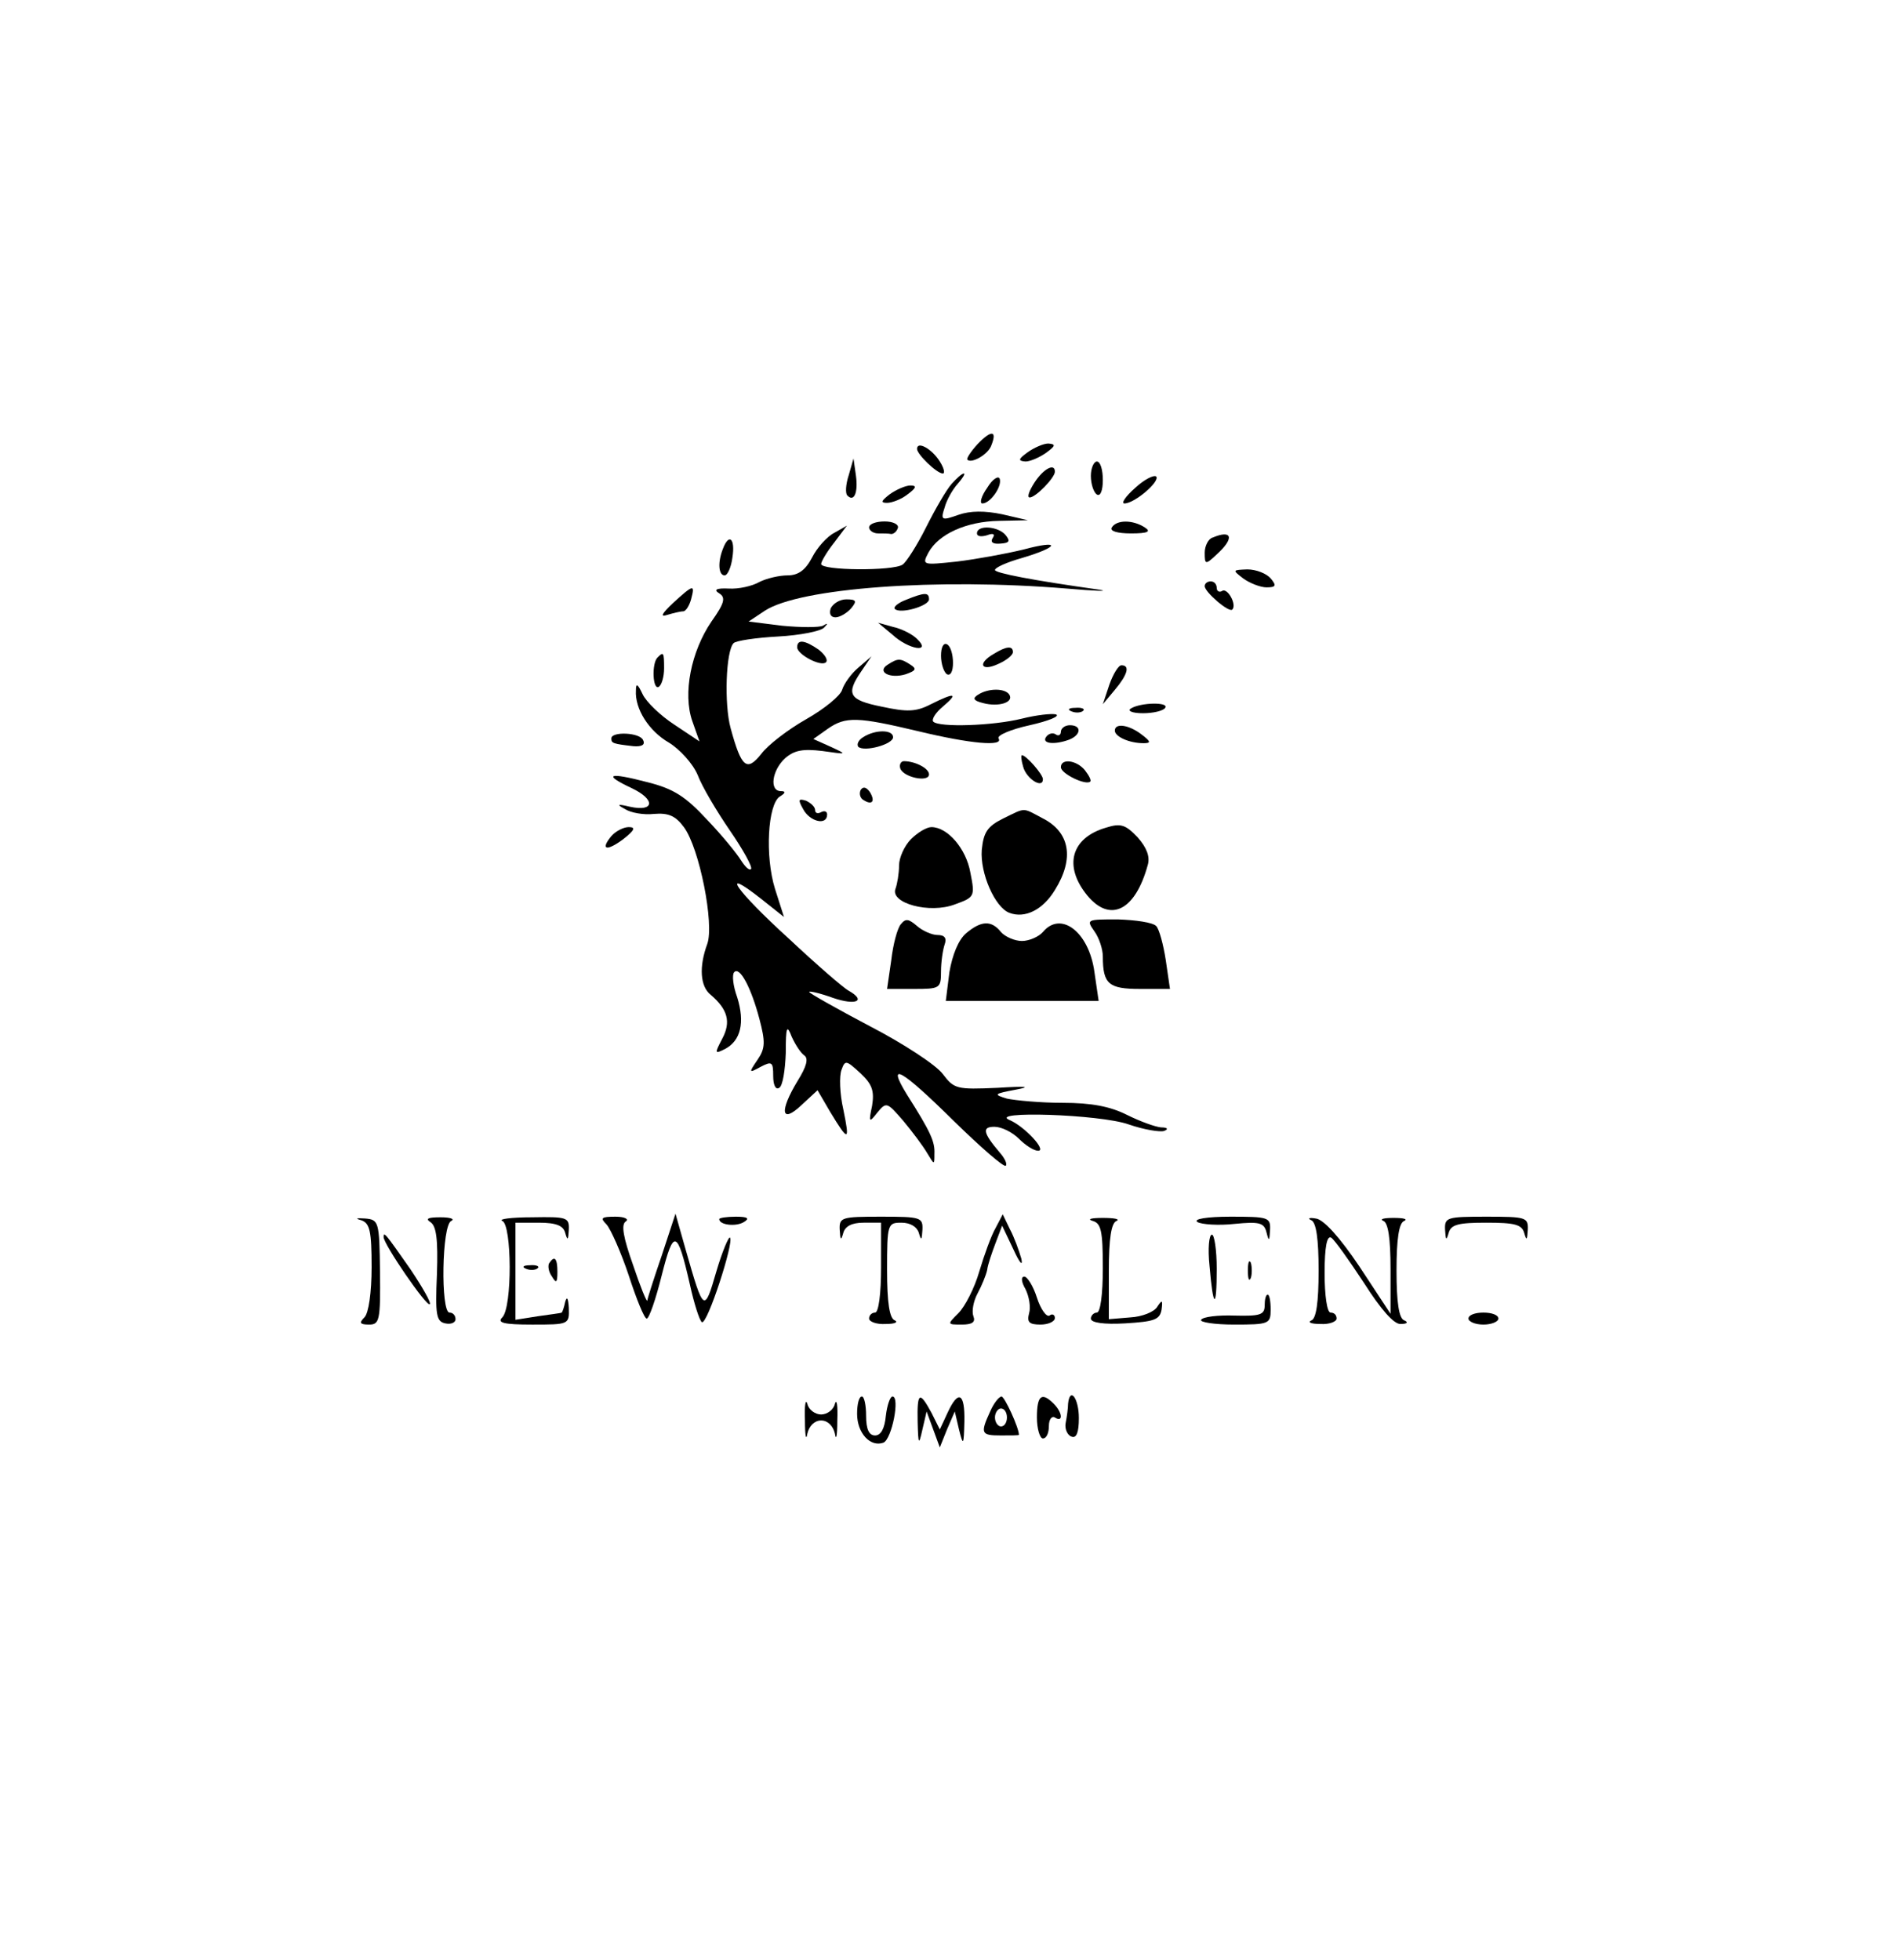 <?xml version="1.0" standalone="no"?>
<!DOCTYPE svg PUBLIC "-//W3C//DTD SVG 20010904//EN"
 "http://www.w3.org/TR/2001/REC-SVG-20010904/DTD/svg10.dtd">
<svg version="1.0" xmlns="http://www.w3.org/2000/svg"
 width="317pt" height="327pt" viewBox="0 0 317 327"
 preserveAspectRatio="xMidYMid meet">

<g transform="translate(0,327) scale(0.1,-0.1)"
fill="#000000" stroke="none">
<path d="M1631 2529 c-11 -12 -19 -24 -17 -26 7 -7 35 9 40 24 10 25 0 26 -23
2z"/>
<path d="M1530 2521 c0 -9 33 -41 43 -41 4 0 2 9 -5 20 -13 21 -38 35 -38 21z"/>
<path d="M1714 2515 c-15 -11 -16 -14 -3 -15 8 0 24 7 35 15 15 11 16 14 3 15
-8 0 -24 -7 -35 -15z"/>
<path d="M1416 2477 c-5 -15 -6 -31 -2 -34 11 -11 18 5 14 34 l-4 28 -8 -28z"/>
<path d="M1820 2476 c0 -14 5 -28 10 -31 6 -4 10 7 10 24 0 17 -4 31 -10 31
-5 0 -10 -11 -10 -24z"/>
<path d="M1726 2465 c-9 -14 -13 -25 -8 -25 10 0 42 33 42 43 0 15 -19 5 -34
-18z"/>
<path d="M1588 2463 c-9 -10 -28 -43 -43 -73 -15 -30 -33 -58 -39 -62 -16 -11
-136 -10 -136 1 0 4 10 21 22 36 l21 28 -21 -12 c-12 -6 -29 -25 -37 -41 -11
-21 -23 -30 -41 -30 -14 0 -35 -5 -47 -11 -12 -7 -35 -12 -51 -11 -21 1 -26
-2 -16 -8 11 -7 9 -16 -13 -47 -34 -50 -48 -120 -32 -166 l12 -34 -42 28 c-23
15 -47 38 -53 51 -8 17 -11 19 -11 6 -2 -31 22 -68 55 -87 18 -11 40 -35 48
-54 7 -19 32 -61 54 -93 22 -32 38 -61 35 -64 -3 -3 -10 4 -17 15 -6 10 -31
41 -56 67 -36 39 -56 52 -100 63 -65 17 -75 13 -26 -10 40 -19 38 -40 -3 -31
-21 5 -23 4 -8 -4 9 -6 31 -10 48 -8 24 2 36 -3 50 -22 26 -35 51 -162 39
-195 -14 -38 -12 -71 6 -85 28 -24 34 -45 19 -73 -13 -25 -13 -26 5 -17 26 14
33 44 20 86 -7 19 -9 38 -5 42 9 10 28 -25 42 -78 10 -38 10 -49 -3 -68 -15
-22 -15 -23 5 -12 19 10 21 8 21 -15 0 -15 4 -24 10 -20 6 3 10 30 11 58 0 45
2 48 10 27 6 -13 15 -27 21 -31 7 -5 4 -18 -11 -42 -31 -51 -28 -73 6 -41 l27
25 21 -36 c31 -51 33 -50 22 4 -6 26 -7 56 -3 66 6 17 8 16 32 -6 19 -18 23
-29 19 -54 -6 -28 -5 -29 9 -11 15 18 16 17 43 -14 15 -18 33 -42 40 -54 12
-20 12 -20 12 -1 1 20 -6 36 -46 99 -35 57 -9 42 78 -44 45 -44 84 -78 87 -75
3 3 -2 13 -10 22 -28 33 -30 43 -9 43 12 0 30 -9 41 -20 11 -11 25 -20 32 -20
15 0 -22 40 -47 51 -40 16 150 10 198 -7 26 -9 52 -13 59 -11 8 3 6 6 -5 6
-10 1 -35 10 -57 21 -28 14 -59 20 -107 20 -37 0 -79 4 -93 7 -23 7 -22 8 15
15 27 5 17 6 -31 3 -68 -3 -72 -2 -91 23 -11 15 -66 51 -122 80 -55 29 -101
55 -101 57 0 2 18 -2 40 -10 38 -13 56 -5 26 12 -8 4 -53 43 -100 87 -88 80
-117 122 -47 67 l39 -31 -15 47 c-17 55 -12 141 8 154 10 6 10 9 2 9 -20 0
-15 35 7 55 15 13 29 16 62 12 42 -6 42 -6 14 7 l-29 13 24 17 c30 21 50 20
151 -4 87 -21 143 -26 134 -12 -3 5 20 15 52 22 31 7 51 15 44 18 -7 2 -33 -1
-57 -7 -48 -12 -138 -15 -148 -5 -3 4 4 15 16 25 27 23 20 24 -20 4 -25 -13
-40 -13 -82 -4 -55 11 -60 21 -34 59 l17 25 -22 -19 c-12 -10 -24 -27 -27 -37
-3 -10 -30 -32 -60 -49 -30 -17 -64 -43 -75 -58 -24 -30 -33 -23 -51 43 -11
40 -8 129 5 142 4 4 37 9 74 11 37 2 72 9 77 15 7 7 6 8 -2 3 -6 -3 -37 -3
-68 0 l-56 7 27 18 c58 38 287 55 504 37 47 -4 72 -5 55 -2 -114 16 -175 28
-175 33 0 4 20 13 45 20 64 19 65 31 2 14 -29 -7 -78 -16 -111 -20 -57 -6 -58
-6 -47 15 17 31 63 52 118 53 l48 1 -43 10 c-29 6 -53 6 -73 -1 -28 -10 -30
-9 -23 12 3 12 13 30 22 40 8 9 13 17 10 17 -3 0 -12 -8 -20 -17z"/>
<path d="M1647 2456 c-10 -14 -13 -26 -8 -26 13 0 33 28 29 41 -2 6 -12 0 -21
-15z"/>
<path d="M1894 2456 c-16 -14 -24 -26 -18 -26 17 0 60 37 53 45 -4 3 -20 -5
-35 -19z"/>
<path d="M1484 2445 c-14 -11 -15 -14 -4 -14 8 0 24 6 34 14 15 11 16 15 5 15
-8 0 -24 -7 -35 -15z"/>
<path d="M1450 2390 c0 -5 7 -10 15 -10 8 0 18 0 22 -1 4 0 9 4 11 10 2 6 -8
11 -22 11 -14 0 -26 -4 -26 -10z"/>
<path d="M1855 2390 c-4 -6 9 -10 32 -10 28 0 34 3 23 10 -20 13 -47 13 -55 0z"/>
<path d="M1630 2380 c0 -5 7 -6 17 -3 10 4 14 2 9 -5 -4 -7 1 -10 13 -9 15 1
17 4 9 14 -12 15 -48 18 -48 3z"/>
<path d="M2023 2373 c-7 -2 -13 -14 -13 -25 0 -20 1 -21 20 -3 30 27 26 42 -7
28z"/>
<path d="M1206 2354 c-9 -23 -7 -44 3 -44 5 0 11 14 13 30 5 32 -6 41 -16 14z"/>
<path d="M2074 2305 c11 -8 29 -15 39 -15 16 0 17 3 7 15 -7 8 -24 15 -39 15
-25 -1 -25 -1 -7 -15z"/>
<path d="M2010 2292 c0 -10 41 -45 46 -39 8 8 -8 37 -17 31 -5 -3 -9 0 -9 5 0
6 -4 11 -10 11 -5 0 -10 -3 -10 -8z"/>
<path d="M1123 2264 c-19 -18 -22 -24 -10 -20 10 3 22 6 27 6 4 0 10 9 13 20
7 26 4 25 -30 -6z"/>
<path d="M1511 2269 c-13 -5 -21 -12 -18 -15 9 -9 57 5 57 16 0 12 -7 12 -39
-1z"/>
<path d="M1386 2255 c-3 -9 0 -15 8 -15 7 0 19 7 26 15 10 12 9 15 -8 15 -11
0 -22 -7 -26 -15z"/>
<path d="M1489 2211 c27 -25 66 -31 41 -7 -8 8 -26 17 -40 20 l-25 7 24 -20z"/>
<path d="M1330 2190 c0 -12 40 -33 48 -25 4 4 -2 13 -12 21 -23 16 -36 18 -36
4z"/>
<path d="M1570 2176 c0 -14 5 -28 10 -31 6 -3 10 5 10 19 0 14 -4 28 -10 31
-6 3 -10 -5 -10 -19z"/>
<path d="M1658 2179 c-28 -16 -21 -30 7 -17 14 6 25 15 25 20 0 11 -11 10 -32
-3z"/>
<path d="M1097 2173 c-10 -10 -8 -55 2 -49 5 3 9 17 9 31 0 27 -1 28 -11 18z"/>
<path d="M1481 2161 c-19 -12 4 -24 30 -16 17 6 19 9 8 16 -17 11 -21 11 -38
0z"/>
<path d="M1851 2128 l-11 -33 20 24 c21 25 26 41 11 41 -5 0 -14 -15 -20 -32z"/>
<path d="M1632 2111 c-10 -6 -8 -10 8 -14 26 -7 52 1 44 14 -7 11 -35 11 -52
0z"/>
<path d="M1887 2088 c-7 -4 2 -8 20 -8 17 0 34 4 37 9 7 10 -41 9 -57 -1z"/>
<path d="M1788 2083 c7 -3 16 -2 19 1 4 3 -2 6 -13 5 -11 0 -14 -3 -6 -6z"/>
<path d="M1770 2049 c0 -5 -4 -8 -9 -4 -5 3 -12 1 -16 -5 -7 -11 15 -13 39 -4
20 8 21 24 1 24 -8 0 -15 -5 -15 -11z"/>
<path d="M1860 2051 c0 -10 24 -21 48 -21 13 0 12 3 -4 15 -21 16 -44 19 -44
6z"/>
<path d="M1020 2038 c0 -8 2 -9 37 -13 13 -1 20 2 16 10 -5 13 -53 15 -53 3z"/>
<path d="M1440 2040 c-8 -5 -11 -12 -8 -16 10 -9 58 4 58 16 0 13 -30 13 -50
0z"/>
<path d="M1707 1991 c5 -20 33 -38 33 -21 0 8 -28 40 -35 40 -2 0 -1 -9 2 -19z"/>
<path d="M1502 1988 c5 -15 48 -24 48 -10 0 10 -23 22 -42 22 -5 0 -8 -6 -6
-12z"/>
<path d="M1770 1990 c0 -11 42 -31 49 -24 2 2 -2 10 -9 19 -14 17 -40 20 -40
5z"/>
<path d="M1436 1952 c-3 -6 -1 -14 5 -17 14 -9 20 -2 10 14 -6 8 -11 9 -15 3z"/>
<path d="M1340 1920 c11 -21 40 -28 40 -9 0 5 -4 7 -10 4 -5 -3 -10 -2 -10 3
0 6 -7 12 -15 16 -13 4 -14 2 -5 -14z"/>
<path d="M1673 1904 c-26 -13 -32 -23 -35 -52 -3 -39 22 -96 46 -105 26 -10
56 5 76 38 33 53 25 97 -21 120 -34 18 -27 18 -66 -1z"/>
<path d="M1845 1889 c-58 -17 -71 -64 -31 -113 38 -46 80 -26 101 51 4 14 -2
29 -17 46 -20 21 -28 24 -53 16z"/>
<path d="M1020 1875 c-19 -23 -8 -26 20 -5 19 15 21 20 9 20 -9 0 -22 -7 -29
-15z"/>
<path d="M1520 1870 c-11 -11 -20 -31 -20 -44 0 -13 -3 -31 -6 -39 -9 -24 57
-42 99 -26 33 12 34 13 26 53 -7 40 -38 76 -65 76 -8 0 -23 -9 -34 -20z"/>
<path d="M1503 1728 c-6 -7 -13 -34 -16 -60 l-7 -48 45 0 c43 0 45 1 45 29 0
16 3 36 6 45 4 11 0 16 -12 16 -9 0 -25 7 -34 15 -14 12 -19 13 -27 3z"/>
<path d="M1826 1716 c8 -11 14 -30 14 -42 0 -46 10 -54 62 -54 l50 0 -7 48
c-4 26 -11 52 -16 57 -6 6 -34 10 -64 11 -52 0 -53 0 -39 -20z"/>
<path d="M1612 1713 c-13 -11 -23 -36 -28 -65 l-6 -48 127 0 128 0 -7 48 c-9
67 -56 103 -86 67 -7 -8 -23 -15 -35 -15 -12 0 -28 7 -35 15 -16 20 -33 19
-58 -2z"/>
<path d="M603 1234 c14 -5 17 -18 17 -78 0 -43 -5 -77 -12 -84 -9 -9 -8 -12 8
-12 17 0 19 7 18 88 -1 84 -2 87 -25 89 -15 1 -17 0 -6 -3z"/>
<path d="M718 1231 c10 -6 13 -29 11 -87 -3 -68 -1 -79 14 -82 9 -2 17 1 17 7
0 6 -4 11 -10 11 -15 0 -13 147 3 153 6 3 -1 6 -18 6 -20 0 -26 -2 -17 -8z"/>
<path d="M838 1233 c16 -6 17 -144 0 -161 -9 -9 2 -12 50 -12 61 0 62 0 61 28
-1 16 -3 20 -6 10 -2 -10 -5 -18 -6 -18 -1 -1 -19 -3 -39 -6 l-38 -6 0 81 0
81 39 0 c29 0 41 -5 44 -17 4 -14 5 -12 6 5 1 21 -3 22 -61 21 -35 0 -57 -3
-50 -6z"/>
<path d="M1012 1227 c7 -8 24 -46 37 -85 13 -40 26 -72 30 -72 4 0 15 32 25
72 20 79 26 77 47 -15 7 -32 16 -60 20 -63 9 -5 54 134 47 141 -2 3 -13 -23
-23 -57 -20 -69 -21 -68 -51 37 l-17 60 -23 -70 c-13 -38 -24 -72 -24 -75 -1
-3 -12 24 -24 60 -16 45 -20 67 -12 72 6 4 -2 8 -17 8 -24 0 -26 -2 -15 -13z"/>
<path d="M1200 1236 c0 -10 28 -13 41 -5 10 6 7 9 -13 9 -16 0 -28 -2 -28 -4z"/>
<path d="M1401 1218 c1 -17 2 -19 6 -5 3 11 14 17 34 17 l29 0 0 -75 c0 -43
-4 -75 -10 -75 -5 0 -10 -4 -10 -10 0 -5 12 -10 28 -9 15 0 21 3 15 6 -9 3
-13 30 -13 84 0 77 1 79 24 79 15 0 26 -7 29 -17 4 -14 5 -12 6 5 1 21 -3 22
-69 22 -66 0 -70 -1 -69 -22z"/>
<path d="M1661 1221 c-7 -12 -19 -45 -27 -72 -8 -28 -24 -59 -35 -70 -19 -19
-19 -19 6 -19 17 0 23 4 19 14 -3 8 0 25 7 38 7 13 14 30 16 39 1 9 8 29 14
45 l11 29 19 -40 c10 -22 16 -29 13 -15 -4 14 -12 36 -19 49 l-12 25 -12 -23z"/>
<path d="M1823 1233 c14 -4 17 -16 17 -79 0 -43 -4 -74 -10 -74 -5 0 -10 -5
-10 -10 0 -7 22 -10 57 -8 49 3 58 6 61 23 2 16 1 17 -7 5 -5 -9 -26 -17 -45
-18 l-36 -3 0 80 c0 54 4 81 13 84 6 3 -4 5 -23 5 -19 0 -27 -2 -17 -5z"/>
<path d="M1998 1231 c7 -4 35 -6 62 -3 41 4 49 2 53 -14 4 -16 5 -15 6 4 1 21
-3 22 -66 22 -40 0 -63 -4 -55 -9z"/>
<path d="M2188 1234 c8 -4 12 -31 12 -84 0 -53 -4 -80 -12 -83 -7 -3 -1 -6 15
-6 15 -1 27 4 27 9 0 6 -4 10 -10 10 -6 0 -10 29 -10 66 0 44 4 63 11 59 6 -4
30 -38 55 -76 28 -44 50 -69 61 -68 11 0 13 3 6 6 -9 3 -13 30 -13 83 0 53 4
80 13 83 6 3 -1 5 -18 5 -16 0 -24 -2 -17 -5 8 -3 12 -29 12 -80 l0 -75 -52
79 c-33 49 -60 79 -73 80 -11 2 -14 0 -7 -3z"/>
<path d="M2411 1218 c1 -17 2 -19 6 -5 4 14 16 17 63 17 47 0 59 -3 63 -17 4
-14 5 -12 6 5 1 21 -3 22 -69 22 -66 0 -70 -1 -69 -22z"/>
<path d="M640 1206 c0 -12 72 -117 77 -112 3 2 -12 28 -32 58 -42 60 -45 64
-45 54z"/>
<path d="M2018 1158 c6 -72 12 -74 12 -5 0 32 -4 57 -8 57 -5 0 -7 -24 -4 -52z"/>
<path d="M916 1162 c-2 -4 -1 -14 5 -22 7 -12 9 -10 9 8 0 23 -5 28 -14 14z"/>
<path d="M2082 1150 c0 -14 2 -19 5 -12 2 6 2 18 0 25 -3 6 -5 1 -5 -13z"/>
<path d="M878 1153 c7 -3 16 -2 19 1 4 3 -2 6 -13 5 -11 0 -14 -3 -6 -6z"/>
<path d="M1711 1119 c6 -12 9 -30 6 -40 -4 -15 0 -19 19 -19 13 0 24 5 24 11
0 5 -4 8 -9 4 -5 -3 -15 11 -21 30 -6 19 -16 35 -21 35 -6 0 -5 -9 2 -21z"/>
<path d="M2110 1092 c0 -16 -8 -18 -50 -17 -28 1 -53 -2 -56 -7 -3 -4 22 -8
55 -8 58 0 61 1 61 25 0 14 -2 25 -5 25 -3 0 -5 -8 -5 -18z"/>
<path d="M2450 1070 c0 -5 11 -10 25 -10 14 0 25 5 25 10 0 6 -11 10 -25 10
-14 0 -25 -4 -25 -10z"/>
<path d="M1343 900 c0 -25 2 -35 4 -22 3 13 12 22 23 22 11 0 20 -9 23 -22 2
-13 4 -3 4 22 1 25 -1 37 -4 28 -2 -10 -13 -18 -23 -18 -10 0 -21 8 -23 18 -3
9 -5 -3 -4 -28z"/>
<path d="M1430 911 c0 -32 22 -56 44 -48 14 6 28 77 15 77 -4 0 -9 -15 -11
-32 -2 -21 -8 -33 -18 -33 -10 0 -15 10 -15 33 0 17 -3 32 -7 32 -5 0 -8 -13
-8 -29z"/>
<path d="M1531 898 c1 -39 2 -40 8 -13 l7 30 11 -30 11 -30 12 30 13 30 7 -30
c7 -28 8 -27 9 13 1 48 -10 54 -28 15 l-13 -28 -14 28 c-20 37 -24 34 -23 -15z"/>
<path d="M1652 915 c-17 -37 -15 -40 18 -40 17 0 30 0 30 1 0 12 -24 64 -29
64 -4 0 -13 -11 -19 -25z m28 -10 c0 -8 -4 -15 -10 -15 -5 0 -10 7 -10 15 0 8
5 15 10 15 6 0 10 -7 10 -15z"/>
<path d="M1730 905 c0 -19 5 -35 10 -35 6 0 10 9 10 21 0 11 5 17 10 14 14 -9
13 8 -2 23 -20 20 -28 14 -28 -23z"/>
<path d="M1782 928 c0 -7 -2 -22 -4 -32 -2 -10 3 -21 10 -23 8 -3 12 7 12 31
0 33 -15 53 -18 24z"/>
</g>
</svg>
